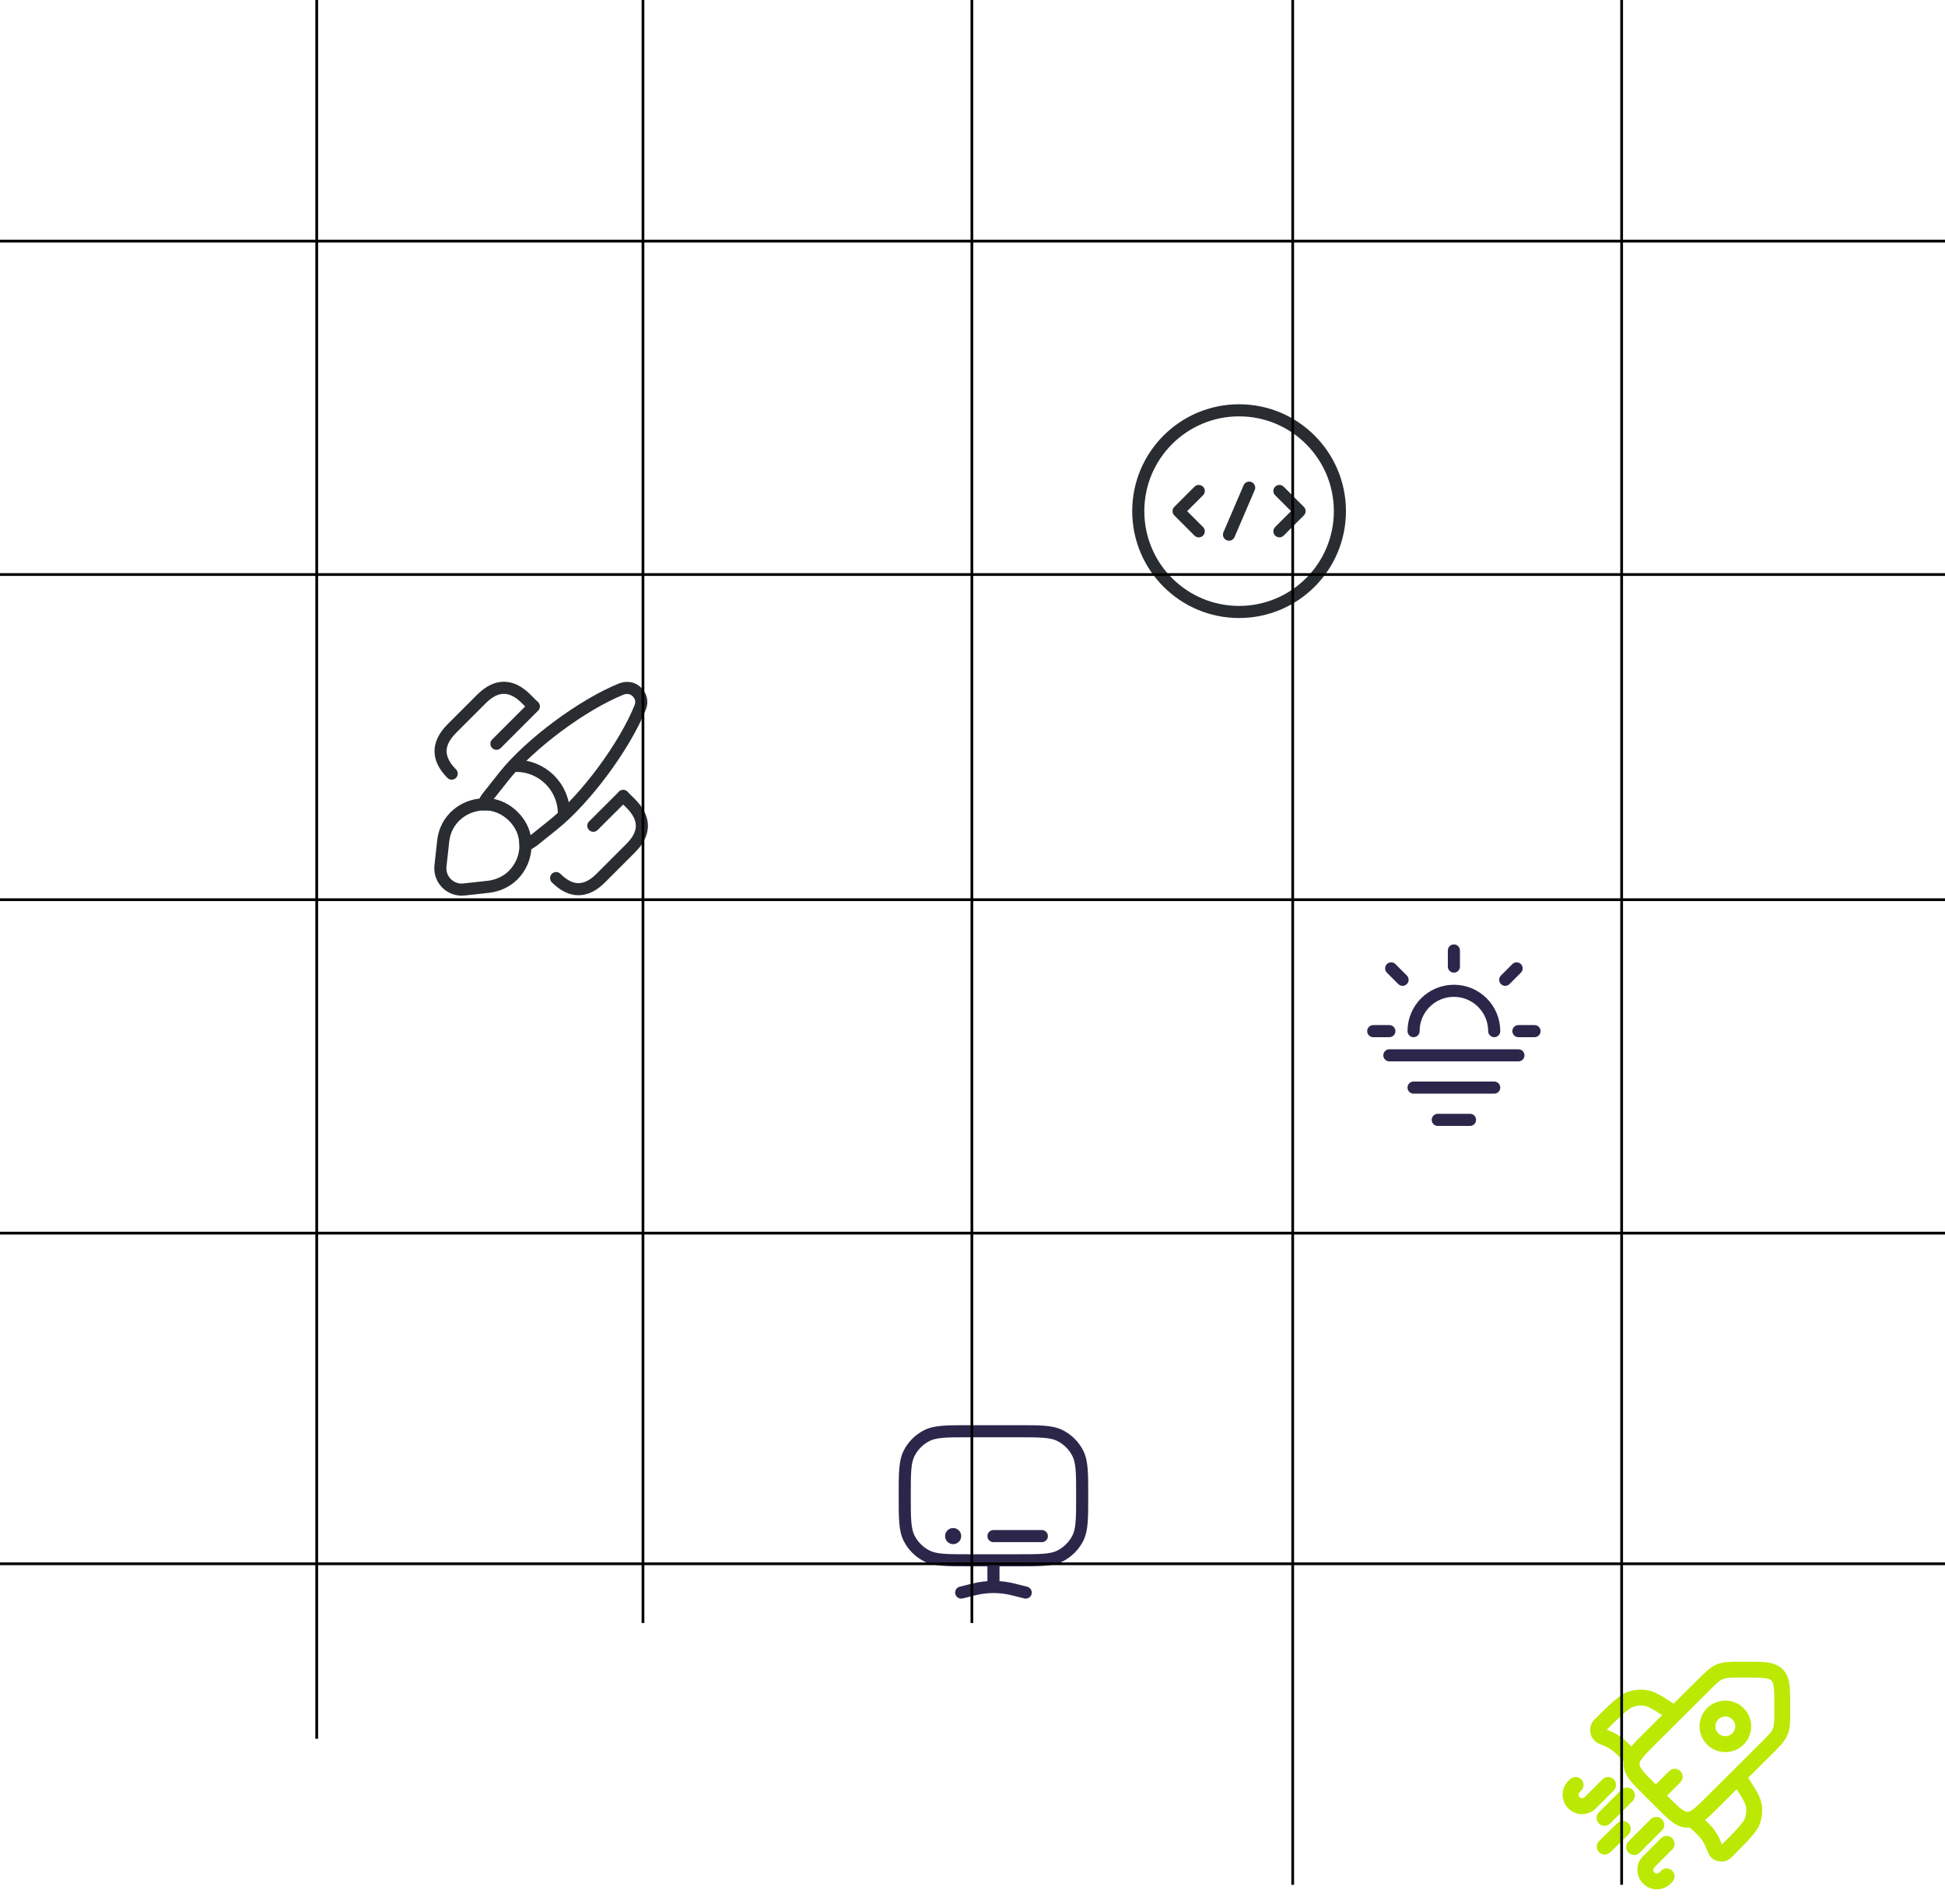 <svg width="708" height="693" viewBox="0 0 708 693" fill="none" xmlns="http://www.w3.org/2000/svg">
<g clip-path="url(#clip0_138_1060)">
<path d="M337.35 566.296L338.349 564.334L337.35 566.296ZM330.934 559.881L332.896 558.882L330.934 559.881ZM392.324 559.881L390.362 558.882L392.324 559.881ZM385.909 566.296L384.91 564.334L385.909 566.296ZM385.909 522.522L384.91 524.484L385.909 522.522ZM392.324 528.937L390.362 529.937L392.324 528.937ZM337.35 522.522L338.349 524.484L337.35 522.522ZM330.934 528.937L332.896 529.937L330.934 528.937ZM349.352 577.504C348.172 577.799 347.455 578.994 347.75 580.174C348.045 581.354 349.24 582.071 350.42 581.776L349.352 577.504ZM354.509 578.484L353.975 576.348L354.509 578.484ZM368.75 578.484L369.284 576.348L368.75 578.484ZM372.839 581.776C374.019 582.071 375.214 581.354 375.509 580.174C375.804 578.994 375.087 577.799 373.907 577.504L372.839 581.776ZM363.831 567.896C363.831 566.68 362.846 565.694 361.629 565.694C360.413 565.694 359.427 566.68 359.427 567.896H363.831ZM361.629 556.887C360.413 556.887 359.427 557.873 359.427 559.089C359.427 560.305 360.413 561.291 361.629 561.291V556.887ZM379.245 561.291C380.461 561.291 381.447 560.305 381.447 559.089C381.447 557.873 380.461 556.887 379.245 556.887V561.291ZM352.822 523.124H370.437V518.72H352.822V523.124ZM370.437 565.694H352.822V570.098H370.437V565.694ZM352.822 565.694C348.675 565.694 345.697 565.693 343.36 565.502C341.048 565.313 339.557 564.95 338.349 564.334L336.35 568.258C338.282 569.243 340.417 569.68 343.001 569.891C345.559 570.1 348.747 570.098 352.822 570.098V565.694ZM327.133 544.409C327.133 548.483 327.131 551.672 327.34 554.23C327.551 556.814 327.988 558.949 328.973 560.881L332.896 558.882C332.281 557.674 331.918 556.183 331.729 553.871C331.538 551.534 331.536 548.556 331.536 544.409H327.133ZM338.349 564.334C336.001 563.138 334.093 561.229 332.896 558.882L328.973 560.881C330.591 564.057 333.174 566.64 336.35 568.258L338.349 564.334ZM391.722 544.409C391.722 548.556 391.721 551.534 391.53 553.871C391.341 556.183 390.978 557.674 390.362 558.882L394.286 560.881C395.271 558.949 395.708 556.814 395.919 554.23C396.128 551.672 396.126 548.483 396.126 544.409H391.722ZM370.437 570.098C374.511 570.098 377.7 570.1 380.258 569.891C382.842 569.68 384.977 569.243 386.909 568.258L384.91 564.334C383.702 564.95 382.211 565.313 379.899 565.502C377.562 565.693 374.584 565.694 370.437 565.694V570.098ZM390.362 558.882C389.166 561.229 387.257 563.138 384.91 564.334L386.909 568.258C390.085 566.64 392.668 564.057 394.286 560.881L390.362 558.882ZM370.437 523.124C374.584 523.124 377.562 523.126 379.899 523.316C382.211 523.505 383.702 523.868 384.91 524.484L386.909 520.56C384.977 519.575 382.842 519.138 380.258 518.927C377.7 518.718 374.511 518.72 370.437 518.72V523.124ZM396.126 544.409C396.126 540.335 396.128 537.147 395.919 534.588C395.708 532.004 395.271 529.87 394.286 527.937L390.362 529.937C390.978 531.145 391.341 532.635 391.53 534.947C391.721 537.284 391.722 540.262 391.722 544.409H396.126ZM384.91 524.484C387.257 525.68 389.166 527.589 390.362 529.937L394.286 527.937C392.668 524.761 390.085 522.178 386.909 520.56L384.91 524.484ZM352.822 518.72C348.747 518.72 345.559 518.718 343.001 518.927C340.417 519.138 338.282 519.575 336.35 520.56L338.349 524.484C339.557 523.868 341.048 523.505 343.36 523.316C345.697 523.126 348.675 523.124 352.822 523.124V518.72ZM331.536 544.409C331.536 540.262 331.538 537.284 331.729 534.947C331.918 532.635 332.281 531.145 332.896 529.937L328.973 527.937C327.988 529.87 327.551 532.004 327.34 534.588C327.131 537.147 327.133 540.335 327.133 544.409H331.536ZM336.35 520.56C333.174 522.178 330.591 524.761 328.973 527.937L332.896 529.937C334.093 527.589 336.001 525.68 338.349 524.484L336.35 520.56ZM350.42 581.776L355.043 580.62L353.975 576.348L349.352 577.504L350.42 581.776ZM368.216 580.62L372.839 581.776L373.907 577.504L369.284 576.348L368.216 580.62ZM363.831 576.704V567.896H359.427V576.704H363.831ZM361.629 561.291L379.245 561.291V556.887L361.629 556.887V561.291ZM355.043 580.62C357.205 580.08 359.417 579.81 361.629 579.81V575.406C359.059 575.406 356.488 575.72 353.975 576.348L355.043 580.62ZM361.629 579.81C363.842 579.81 366.054 580.08 368.216 580.62L369.284 576.348C366.771 575.72 364.2 575.406 361.629 575.406V579.81ZM359.427 576.704V577.608H363.831V576.704H359.427Z" fill="#2D264B"/>
<path d="M349.886 559.088C349.886 560.71 348.572 562.024 346.95 562.024C345.329 562.024 344.014 560.71 344.014 559.088C344.014 557.467 345.329 556.152 346.95 556.152C348.572 556.152 349.886 557.467 349.886 559.088Z" fill="#2D264B"/>
</g>
<path d="M648.757 620.67L651.646 620.67V620.67H648.757ZM600.424 651.25L602.463 649.203L600.424 651.25ZM600.424 632.915L602.463 634.963V634.963L600.424 632.915ZM623.44 655.834L621.401 653.786L623.44 655.834ZM605.027 655.834L602.988 657.881L605.027 655.834ZM643.037 636.319L645.075 638.367V638.367L643.037 636.319ZM648.756 622.568L645.867 622.568V622.568H648.756ZM620.021 613.401L617.982 611.354V611.354L620.021 613.401ZM611.669 648.714C612.8 647.588 612.804 645.758 611.678 644.628C610.552 643.497 608.722 643.493 607.592 644.619L611.669 648.714ZM593.699 639.612L595.741 637.568L595.738 637.565L593.699 639.612ZM608.064 626.175C609.407 627.038 611.195 626.649 612.057 625.307C612.92 623.965 612.532 622.177 611.189 621.314L608.064 626.175ZM607.518 622.389L605.956 624.819V624.819L607.518 622.389ZM598.905 617.975L599.327 615.117L598.905 617.975ZM582.477 627.869L584.516 629.916L582.477 627.869ZM592.915 618.74L594.021 621.409H594.021L592.915 618.74ZM584.615 632.565L585.679 629.878L585.679 629.878L584.615 632.565ZM585.028 632.73L583.929 635.402L585.028 632.73ZM590.479 636.406L592.518 634.358L590.479 636.406ZM590.163 636.093L588.152 638.168L590.163 636.093ZM583.346 632.062L582.283 634.749L582.283 634.749L583.346 632.062ZM616.915 662.941L614.873 664.985C614.918 665.03 614.964 665.073 615.012 665.115L616.915 662.941ZM635.074 645.098C634.206 643.759 632.416 643.377 631.077 644.245C629.738 645.113 629.357 646.903 630.225 648.242L635.074 645.098ZM634.011 648.77L631.586 650.342L631.586 650.342L634.011 648.77ZM638.443 657.346L641.301 656.921L638.443 657.346ZM628.508 673.706L630.546 675.753L630.546 675.753L628.508 673.706ZM637.675 663.311L640.341 664.426L637.675 663.311ZM624.453 673.234L627.137 672.163L624.453 673.234ZM622.864 669.579L620.331 670.97L622.864 669.579ZM618.668 664.476L620.707 662.428L620.641 662.363L620.571 662.302L618.668 664.476ZM621.409 667.376L623.682 665.593L621.409 667.376ZM628.226 673.986L626.187 671.939L626.187 671.939L628.226 673.986ZM615.973 662L614.975 659.288L615.973 662ZM594.29 640.202L596.97 641.281L594.29 640.202ZM587.417 651.69C588.546 650.563 588.547 648.733 587.419 647.604C586.291 646.475 584.462 646.474 583.333 647.602L587.417 651.69ZM578.857 656.156L576.815 654.111L578.857 656.156ZM572.932 650.238L570.89 648.194L570.89 648.194L572.932 650.238ZM575.567 651.69C576.696 650.563 576.697 648.733 575.569 647.604C574.441 646.475 572.612 646.474 571.483 647.602L575.567 651.69ZM608.712 673.148C609.841 672.02 609.842 670.191 608.714 669.062C607.586 667.932 605.757 667.931 604.628 669.059L608.712 673.148ZM600.152 677.613L602.194 679.657L600.152 677.613ZM606.077 683.531L608.119 685.575L606.077 683.531ZM608.712 684.983C609.841 683.856 609.842 682.026 608.714 680.897C607.586 679.768 605.757 679.767 604.628 680.895L608.712 684.983ZM604.963 666.209C606.092 665.081 606.092 663.251 604.963 662.123C603.835 660.995 602.006 660.995 600.877 662.123L604.963 666.209ZM592.777 670.223C591.649 671.351 591.649 673.181 592.777 674.309C593.906 675.437 595.735 675.437 596.864 674.309L592.777 670.223ZM594.27 655.529C595.398 654.4 595.398 652.571 594.27 651.442C593.141 650.314 591.312 650.314 590.184 651.442L594.27 655.529ZM582.028 659.598C580.9 660.726 580.9 662.556 582.028 663.684C583.156 664.813 584.986 664.813 586.114 663.684L582.028 659.598ZM592.742 667.734C593.883 666.618 593.903 664.789 592.787 663.648C591.671 662.507 589.842 662.487 588.701 663.603L592.742 667.734ZM582.115 670.044C580.974 671.16 580.954 672.989 582.069 674.13C583.185 675.271 585.015 675.291 586.155 674.175L582.115 670.044ZM640.998 634.272L621.401 653.786L625.478 657.881L645.075 638.367L640.998 634.272ZM607.066 653.786L602.463 649.203L598.385 653.298L602.988 657.881L607.066 653.786ZM602.463 634.963L622.06 615.448L617.982 611.354L598.385 630.868L602.463 634.963ZM633.83 610.595H635.737V604.816H633.83V610.595ZM645.867 620.67L645.867 622.568L651.646 622.568L651.646 620.67L645.867 620.67ZM635.737 610.595C638.887 610.595 640.96 610.601 642.497 610.806C643.951 611.001 644.485 611.326 644.811 611.651L648.889 607.556C647.309 605.983 645.354 605.358 643.263 605.079C641.254 604.81 638.724 604.816 635.737 604.816V610.595ZM651.646 620.67C651.646 617.696 651.652 615.174 651.382 613.17C651.1 611.082 650.47 609.131 648.889 607.556L644.811 611.651C645.136 611.975 645.46 612.501 645.655 613.943C645.861 615.47 645.867 617.532 645.867 620.67H651.646ZM602.463 649.203C600.235 646.984 598.775 645.521 597.835 644.295C596.947 643.136 596.804 642.536 596.804 642.083H591.025C591.025 644.315 591.967 646.138 593.248 647.81C594.479 649.416 596.273 651.195 598.385 653.298L602.463 649.203ZM602.988 657.881C605.101 659.984 606.886 661.771 608.499 662.996C610.178 664.272 612.003 665.206 614.233 665.206V659.427C613.767 659.427 613.159 659.279 611.995 658.395C610.763 657.459 609.294 656.005 607.066 653.786L602.988 657.881ZM645.075 638.367C647.73 635.724 649.665 633.869 650.681 631.427L645.345 629.207C644.875 630.339 643.988 631.295 640.998 634.272L645.075 638.367ZM645.867 622.568C645.867 626.779 645.816 628.077 645.345 629.207L650.681 631.427C651.697 628.983 651.646 626.306 651.646 622.568H645.867ZM622.06 615.448C625.049 612.472 626.01 611.587 627.151 611.116L624.947 605.774C622.499 606.784 620.638 608.709 617.982 611.354L622.06 615.448ZM633.83 604.816C630.074 604.816 627.394 604.765 624.947 605.774L627.151 611.116C628.293 610.645 629.604 610.595 633.83 610.595V604.816ZM604.765 655.589L611.669 648.714L607.592 644.619L600.687 651.495L604.765 655.589ZM611.189 621.314L609.08 619.958L605.956 624.819L608.064 626.175L611.189 621.314ZM609.08 619.958C607.002 618.623 605.307 617.53 603.845 616.743C602.346 615.936 600.918 615.351 599.327 615.117L598.483 620.833C599.16 620.933 599.923 621.195 601.106 621.832C602.325 622.488 603.803 623.436 605.956 624.819L609.08 619.958ZM584.516 629.916C586.404 628.035 588.422 626.027 590.234 624.376C591.139 623.551 591.958 622.848 592.657 622.31C593.4 621.738 593.843 621.483 594.021 621.409L591.809 616.07C590.899 616.447 589.963 617.091 589.132 617.731C588.256 618.405 587.305 619.227 586.342 620.104C584.417 621.858 582.304 623.963 580.438 625.821L584.516 629.916ZM599.327 615.117C596.796 614.743 594.196 615.081 591.809 616.07L594.021 621.409C595.471 620.808 597.016 620.617 598.483 620.833L599.327 615.117ZM582.283 634.749L583.552 635.251L585.679 629.878L584.409 629.376L582.283 634.749ZM588.44 638.453L591.66 641.66L595.738 637.565L592.518 634.358L588.44 638.453ZM583.552 635.251C583.766 635.336 583.849 635.369 583.929 635.402L586.128 630.058C586.003 630.007 585.879 629.957 585.679 629.878L583.552 635.251ZM592.518 634.358C592.365 634.206 592.27 634.112 592.174 634.018L588.152 638.168C588.214 638.228 588.277 638.291 588.44 638.453L592.518 634.358ZM583.929 635.402C585.501 636.049 586.934 636.988 588.152 638.168L592.174 634.018C590.429 632.327 588.377 630.983 586.128 630.058L583.929 635.402ZM580.438 625.821C577.649 628.598 578.636 633.306 582.283 634.749L584.409 629.376C584.618 629.458 584.688 629.744 584.516 629.916L580.438 625.821ZM630.225 648.242L631.586 650.342L636.435 647.198L635.074 645.098L630.225 648.242ZM626.469 671.658L626.187 671.939L630.265 676.033L630.546 675.753L626.469 671.658ZM631.586 650.342C632.976 652.485 633.927 653.956 634.586 655.17C635.225 656.347 635.486 657.104 635.585 657.772L641.301 656.921C641.065 655.332 640.475 653.907 639.665 652.413C638.874 650.956 637.776 649.267 636.435 647.198L631.586 650.342ZM630.546 675.753C632.412 673.895 634.526 671.79 636.288 669.874C637.169 668.915 637.994 667.968 638.671 667.096C639.314 666.268 639.962 665.334 640.341 664.426L635.009 662.197C634.936 662.372 634.681 662.812 634.107 663.552C633.567 664.247 632.86 665.063 632.032 665.964C630.375 667.768 628.357 669.777 626.469 671.658L630.546 675.753ZM635.585 657.772C635.802 659.226 635.611 660.758 635.009 662.197L640.341 664.426C641.337 662.044 641.677 659.448 641.301 656.921L635.585 657.772ZM620.571 662.302L618.819 660.767L615.012 665.115L616.764 666.65L620.571 662.302ZM627.137 672.163C626.421 670.368 625.979 669.248 625.397 668.188L620.331 670.97C620.704 671.648 621.003 672.385 621.77 674.305L627.137 672.163ZM616.629 666.523C618.096 667.984 618.657 668.55 619.136 669.16L623.682 665.593C622.936 664.641 622.078 663.794 620.707 662.428L616.629 666.523ZM625.397 668.188C624.897 667.278 624.324 666.41 623.682 665.593L619.136 669.16C619.583 669.73 619.983 670.335 620.331 670.97L625.397 668.188ZM630.607 630.868C629.192 632.277 626.893 632.277 625.478 630.868L621.401 634.963C625.07 638.617 631.015 638.617 634.685 634.963L630.607 630.868ZM625.478 630.868C624.07 629.466 624.07 627.198 625.478 625.795L621.401 621.701C617.724 625.361 617.724 631.302 621.401 634.963L625.478 630.868ZM625.478 625.795C626.893 624.387 629.192 624.387 630.607 625.795L634.685 621.701C631.015 618.046 625.07 618.046 621.401 621.701L625.478 625.795ZM630.607 625.795C632.015 627.198 632.015 629.466 630.607 630.868L634.685 634.963C638.361 631.302 638.361 625.361 634.685 621.701L630.607 625.795ZM626.187 671.939C626.342 671.784 626.55 671.749 626.694 671.778C626.839 671.807 627.043 671.927 627.137 672.163L621.77 674.305C623.16 677.788 627.667 678.62 630.265 676.033L626.187 671.939ZM621.401 653.786C619.683 655.496 618.405 656.767 617.309 657.712C616.209 658.661 615.5 659.095 614.975 659.288L616.97 664.711C618.467 664.161 619.801 663.194 621.084 662.088C622.371 660.978 623.815 659.538 625.478 657.881L621.401 653.786ZM614.975 659.288C614.705 659.387 614.472 659.427 614.233 659.427V665.206C615.187 665.206 616.094 665.034 616.97 664.711L614.975 659.288ZM618.957 660.897L618.015 659.955L613.931 664.044L614.873 664.985L618.957 660.897ZM598.385 630.868C596.761 632.485 595.346 633.892 594.245 635.147C593.149 636.396 592.187 637.688 591.609 639.123L596.97 641.281C597.184 640.75 597.64 640.04 598.589 638.958C599.533 637.882 600.789 636.63 602.463 634.963L598.385 630.868ZM591.609 639.123C591.231 640.063 591.025 641.043 591.025 642.083H596.804C596.804 641.833 596.848 641.584 596.97 641.281L591.609 639.123ZM591.657 641.657L592.248 642.247L596.332 638.158L595.741 637.568L591.657 641.657ZM583.333 647.602L576.815 654.111L580.899 658.2L587.417 651.69L583.333 647.602ZM574.974 652.282L575.567 651.69L571.483 647.602L570.89 648.194L574.974 652.282ZM574.974 654.111C574.468 653.606 574.468 652.788 574.974 652.282L570.89 648.194C568.124 650.956 568.124 655.437 570.89 658.2L574.974 654.111ZM576.815 654.111C576.307 654.619 575.482 654.619 574.974 654.111L570.89 658.2C573.655 660.961 578.135 660.961 580.899 658.2L576.815 654.111ZM604.628 669.059L598.11 675.569L602.194 679.657L608.712 673.148L604.628 669.059ZM608.119 685.575L608.712 684.983L604.628 680.895L604.035 681.486L608.119 685.575ZM598.11 685.575C600.875 688.336 605.355 688.336 608.119 685.575L604.035 681.486C603.527 681.994 602.702 681.994 602.194 681.486L598.11 685.575ZM598.11 675.569C595.344 678.331 595.344 682.812 598.11 685.575L602.194 681.486C601.688 680.981 601.688 680.163 602.194 679.657L598.11 675.569ZM600.877 662.123L592.777 670.223L596.864 674.309L604.963 666.209L600.877 662.123ZM590.184 651.442L582.028 659.598L586.114 663.684L594.27 655.529L590.184 651.442ZM588.701 663.603L582.115 670.044L586.155 674.175L592.742 667.734L588.701 663.603Z" fill="#BBE903"/>
<g clip-path="url(#clip1_138_1060)">
<path d="M233.041 257.458C227.39 271.551 213.224 290.707 201.37 300.212L194.14 306.011C193.223 306.671 192.305 307.259 191.278 307.662C191.278 307.002 191.241 306.268 191.131 305.57C190.727 302.488 189.333 299.625 186.874 297.166C184.379 294.671 181.333 293.203 178.213 292.799C177.479 292.763 176.745 292.689 176.011 292.763C176.415 291.625 177.039 290.561 177.809 289.68L183.534 282.45C193.003 270.596 212.233 256.357 226.289 250.742C228.454 249.935 230.546 250.522 231.867 251.88C233.261 253.238 233.922 255.33 233.041 257.458Z" stroke="#292D32" stroke-width="4.404" stroke-linecap="round" stroke-linejoin="round"/>
<path d="M191.277 307.665C191.277 311.702 189.736 315.555 186.836 318.491C184.598 320.73 181.552 322.271 177.919 322.748L168.891 323.739C163.973 324.289 159.753 320.106 160.34 315.115L161.331 306.087C162.212 298.05 168.927 292.912 176.047 292.765C176.781 292.729 177.552 292.765 178.249 292.802C181.368 293.206 184.414 294.637 186.91 297.169C189.369 299.628 190.763 302.49 191.167 305.573C191.204 306.27 191.277 306.968 191.277 307.665Z" stroke="#292D32" stroke-width="4.404" stroke-linecap="round" stroke-linejoin="round"/>
<path d="M205.26 296.105C205.26 286.526 197.48 278.746 187.901 278.746" stroke="#292D32" stroke-width="4.404" stroke-linecap="round" stroke-linejoin="round"/>
<path d="M226.839 289.717L229.555 292.396C235.023 297.864 235.023 303.259 229.555 308.727L218.692 319.59C213.297 324.984 207.829 324.984 202.435 319.59" stroke="#292D32" stroke-width="4.404" stroke-linecap="round"/>
<path d="M164.415 281.568C159.02 276.1 159.02 270.705 164.415 265.237L175.278 254.374C180.672 248.979 186.14 248.979 191.535 254.374L194.251 257.09" stroke="#292D32" stroke-width="4.404" stroke-linecap="round"/>
<path d="M194.286 257.129L180.708 270.707" stroke="#292D32" stroke-width="4.404" stroke-linecap="round"/>
<path d="M226.838 289.717L215.976 300.543" stroke="#292D32" stroke-width="4.404" stroke-linecap="round"/>
</g>
<path d="M552.067 352.459L547.915 356.611M510.547 356.611L506.395 352.459M505.743 375.295H499.872M529.231 345.936V351.807M558.59 375.295H552.718M505.743 384.102H552.718M514.551 375.295C514.551 367.187 521.123 360.615 529.231 360.615C537.338 360.615 543.91 367.187 543.91 375.295M514.551 395.846H543.91M523.359 407.59H535.102" stroke="#2D264B" stroke-width="4.404" stroke-linecap="round"/>
<path d="M436.359 178.699L429.019 186.039L436.359 193.379" stroke="#292D32" stroke-width="4.404" stroke-miterlimit="10" stroke-linecap="round" stroke-linejoin="round"/>
<path d="M465.718 178.699L473.058 186.039L465.718 193.379" stroke="#292D32" stroke-width="4.404" stroke-miterlimit="10" stroke-linecap="round" stroke-linejoin="round"/>
<path d="M451.039 222.737C471.307 222.737 487.737 206.307 487.737 186.039C487.737 165.77 471.307 149.34 451.039 149.34C430.77 149.34 414.34 165.77 414.34 186.039C414.34 206.307 430.77 222.737 451.039 222.737Z" stroke="#292D32" stroke-width="4.404" stroke-miterlimit="10" stroke-linecap="round" stroke-linejoin="round"/>
<path d="M454.708 177.488L447.369 194.59" stroke="#292D32" stroke-width="4.404" stroke-miterlimit="10" stroke-linecap="round" stroke-linejoin="round"/>
<line y1="569.16" x2="788.701" y2="569.16" stroke="url(#paint0_linear_138_1060)"/>
<line x1="115.293" y1="1.82101e-08" x2="115.293" y2="632.845" stroke="url(#paint1_linear_138_1060)"/>
<line y1="209.111" x2="788.701" y2="209.111" stroke="url(#paint2_linear_138_1060)"/>
<line y1="327.457" x2="788.701" y2="327.457" stroke="url(#paint3_linear_138_1060)"/>
<line x1="470.555" y1="1.82101e-08" x2="470.555" y2="686" stroke="url(#paint4_linear_138_1060)"/>
<line y1="448.811" x2="788.701" y2="448.811" stroke="url(#paint5_linear_138_1060)"/>
<line x1="353.781" x2="353.781" y2="590.722" stroke="url(#paint6_linear_138_1060)"/>
<line x1="234.043" y1="1.82101e-08" x2="234.043" y2="590.722" stroke="url(#paint7_linear_138_1060)"/>
<line y1="87.758" x2="788.701" y2="87.758" stroke="url(#paint8_linear_138_1060)"/>
<line x1="590.293" y1="1.82101e-08" x2="590.293" y2="686" stroke="url(#paint9_linear_138_1060)"/>
<defs>
<linearGradient id="paint0_linear_138_1060" x1="394.35" y1="569.66" x2="394.35" y2="570.66" gradientUnits="userSpaceOnUse">
<stop/>
<stop offset="1" stop-opacity="0"/>
</linearGradient>
<linearGradient id="paint1_linear_138_1060" x1="114.793" y1="316.423" x2="113.793" y2="316.423" gradientUnits="userSpaceOnUse">
<stop/>
<stop offset="1" stop-opacity="0"/>
</linearGradient>
<linearGradient id="paint2_linear_138_1060" x1="394.35" y1="209.611" x2="394.35" y2="210.611" gradientUnits="userSpaceOnUse">
<stop/>
<stop offset="1" stop-opacity="0"/>
</linearGradient>
<linearGradient id="paint3_linear_138_1060" x1="394.35" y1="327.957" x2="394.35" y2="328.957" gradientUnits="userSpaceOnUse">
<stop/>
<stop offset="1" stop-opacity="0"/>
</linearGradient>
<linearGradient id="paint4_linear_138_1060" x1="470.055" y1="343" x2="469.055" y2="343" gradientUnits="userSpaceOnUse">
<stop/>
<stop offset="1" stop-opacity="0"/>
</linearGradient>
<linearGradient id="paint5_linear_138_1060" x1="394.35" y1="449.311" x2="394.35" y2="450.311" gradientUnits="userSpaceOnUse">
<stop/>
<stop offset="1" stop-opacity="0"/>
</linearGradient>
<linearGradient id="paint6_linear_138_1060" x1="353.281" y1="295.361" x2="352.281" y2="295.361" gradientUnits="userSpaceOnUse">
<stop/>
<stop offset="1" stop-opacity="0"/>
</linearGradient>
<linearGradient id="paint7_linear_138_1060" x1="233.543" y1="295.361" x2="232.543" y2="295.361" gradientUnits="userSpaceOnUse">
<stop/>
<stop offset="1" stop-opacity="0"/>
</linearGradient>
<linearGradient id="paint8_linear_138_1060" x1="394.35" y1="88.258" x2="394.35" y2="89.258" gradientUnits="userSpaceOnUse">
<stop/>
<stop offset="1" stop-opacity="0"/>
</linearGradient>
<linearGradient id="paint9_linear_138_1060" x1="589.793" y1="343" x2="588.793" y2="343" gradientUnits="userSpaceOnUse">
<stop/>
<stop offset="1" stop-opacity="0"/>
</linearGradient>
<clipPath id="clip0_138_1060">
<rect width="70.462" height="70.462" fill="white" transform="translate(326.398 512.115)"/>
</clipPath>
<clipPath id="clip1_138_1060">
<rect width="88.077" height="88.077" fill="white" transform="translate(153 243)"/>
</clipPath>
</defs>
</svg>
